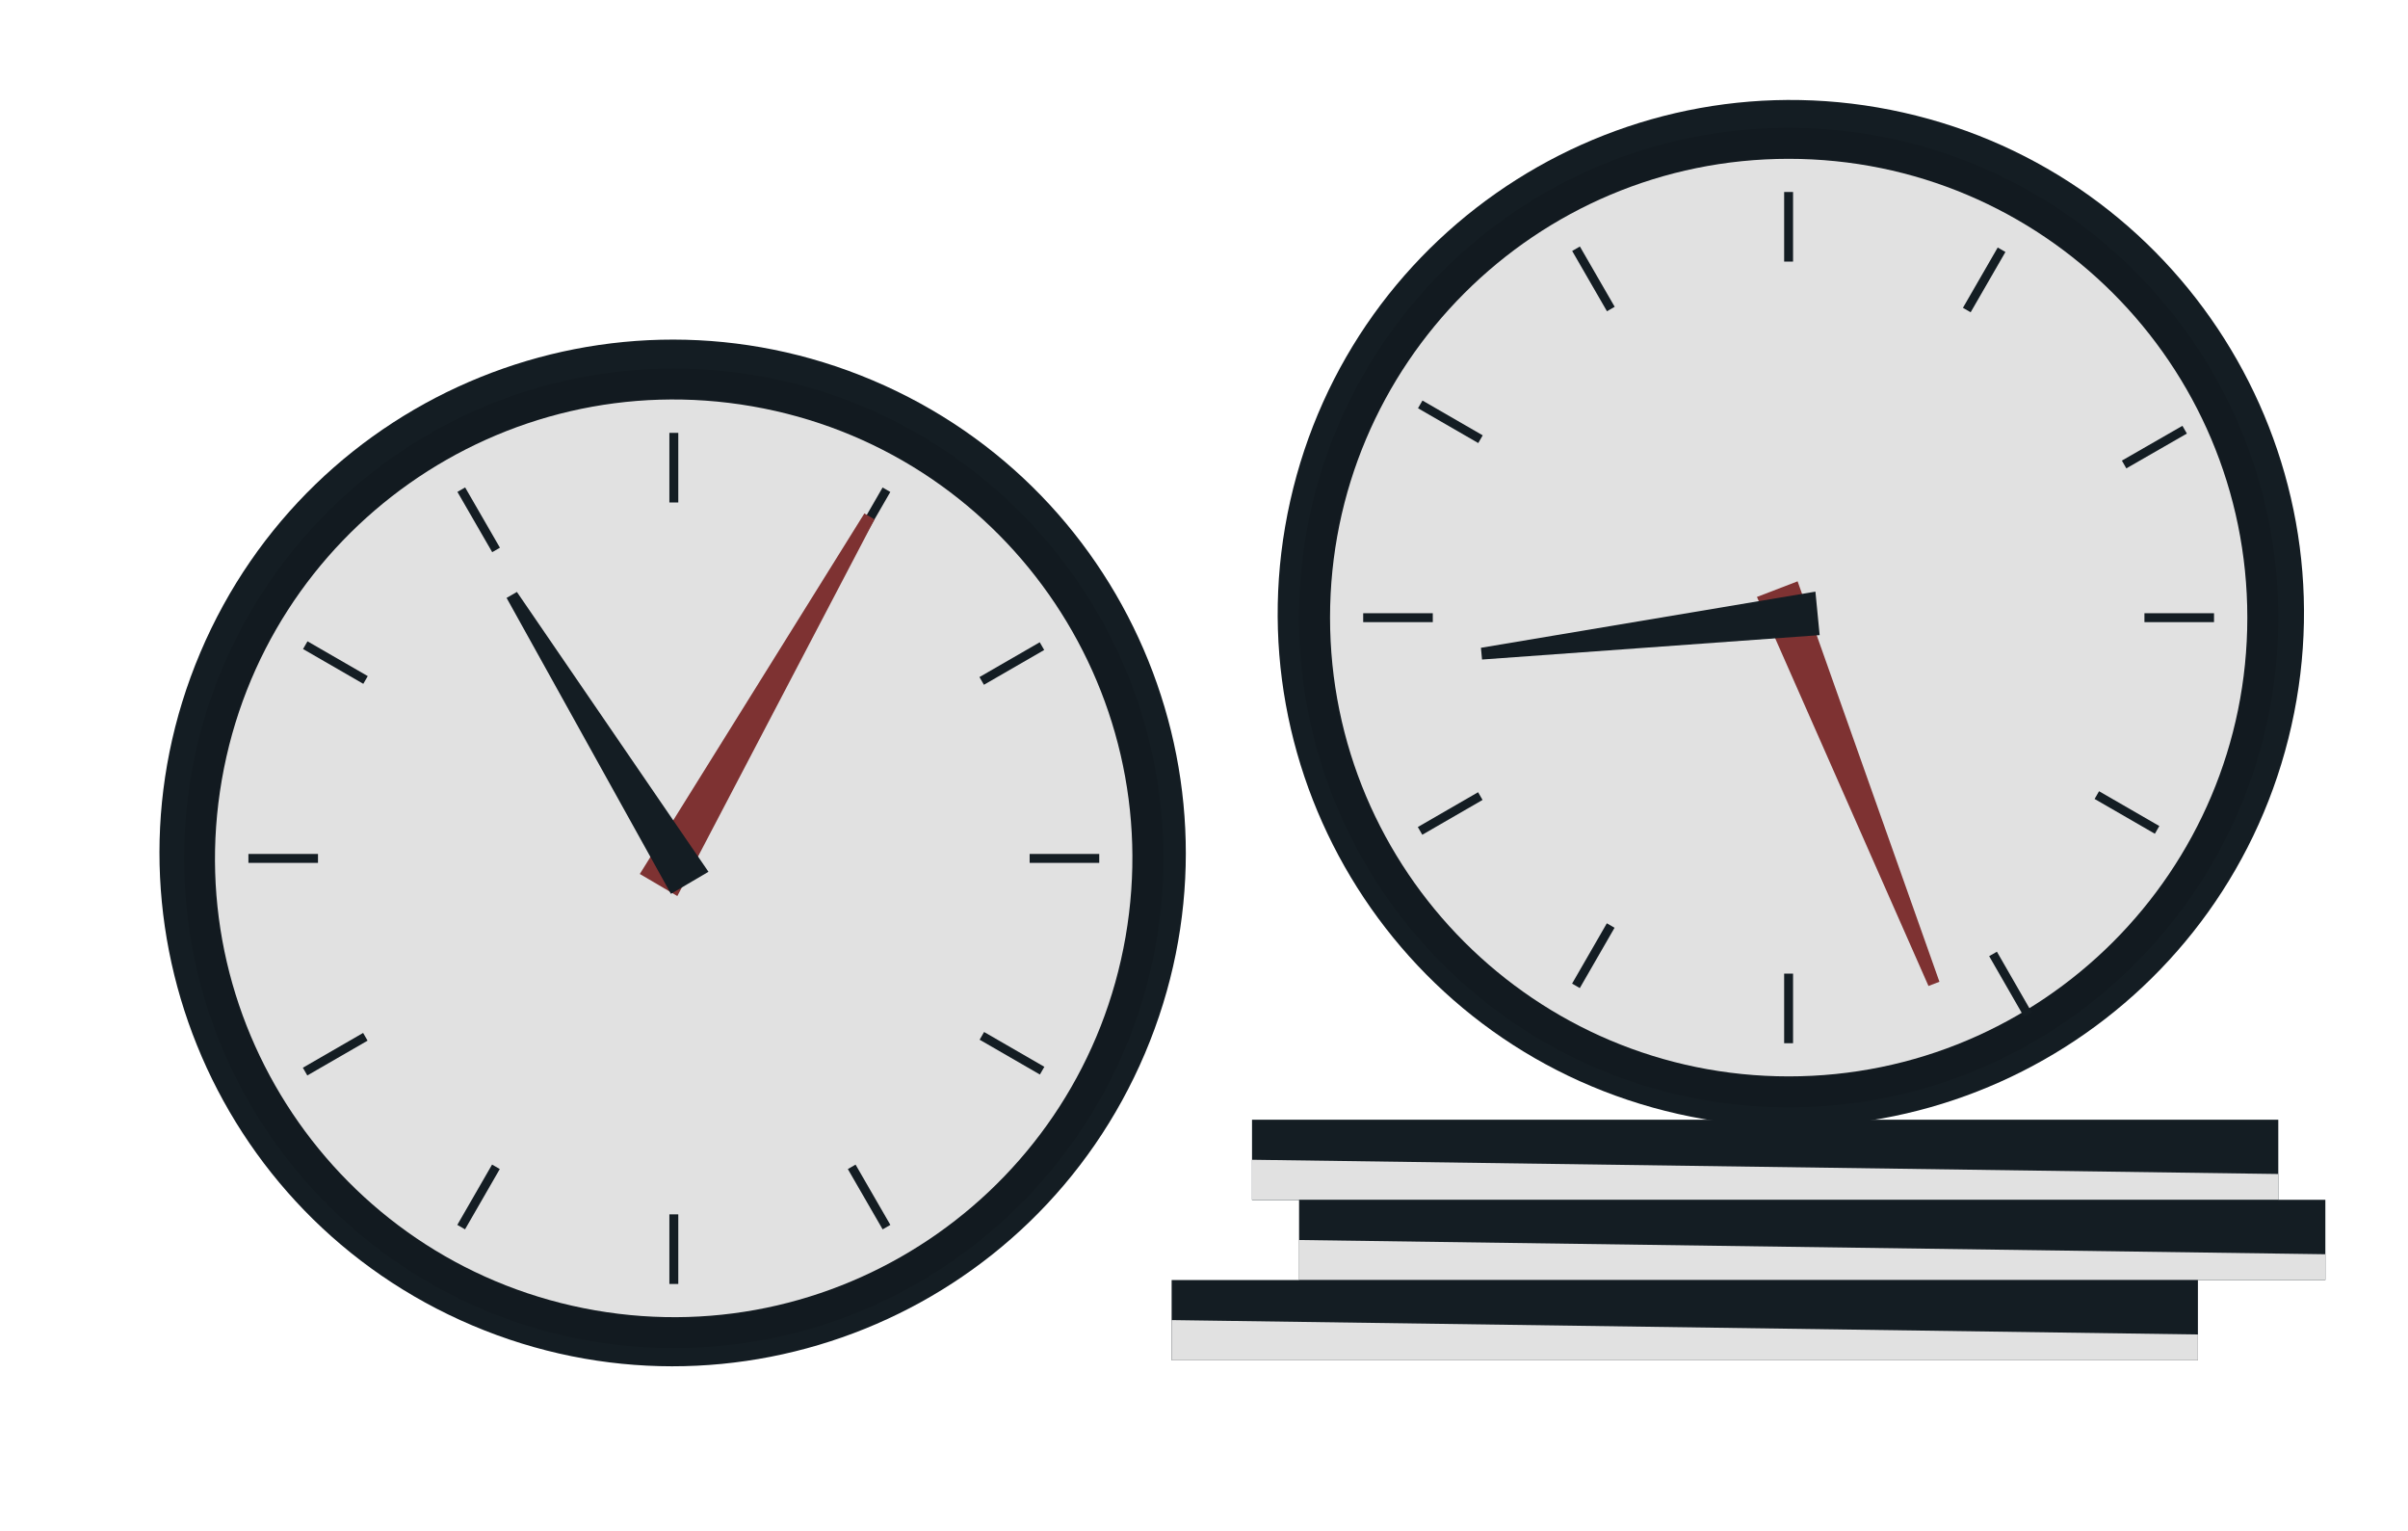 <svg width="321" height="204" viewBox="0 0 321 204" fill="none" xmlns="http://www.w3.org/2000/svg">
<path d="M152.633 140.369C167.38 105.594 151.144 65.448 116.369 50.701C81.594 35.955 41.448 52.191 26.701 86.966C11.955 121.741 28.191 161.886 62.966 176.633C97.741 191.38 137.887 175.144 152.633 140.369Z" fill="#141D23"/>
<path opacity="0.1" d="M89.814 179.653C125.86 179.653 155.081 150.432 155.081 114.386C155.081 78.34 125.86 49.119 89.814 49.119C53.769 49.119 24.547 78.34 24.547 114.386C24.547 150.432 53.769 179.653 89.814 179.653Z" fill="black"/>
<path d="M150.045 124.844C155.822 91.575 133.535 59.923 100.266 54.147C66.998 48.37 35.345 70.657 29.569 103.926C23.792 137.194 46.079 168.847 79.348 174.623C112.617 180.399 144.269 158.112 150.045 124.844Z" fill="#E1E1E1"/>
<path d="M90.419 57.686H89.231V66.963H90.419V57.686Z" fill="#141D23"/>
<path d="M62.005 64.957L60.976 65.551L65.614 73.584L66.643 72.99L62.005 64.957Z" fill="#141D23"/>
<path d="M40.991 85.463L40.397 86.492L48.43 91.13L49.024 90.101L40.991 85.463Z" fill="#141D23"/>
<path d="M42.391 113.802H33.115V114.99H42.391V113.802Z" fill="#141D23"/>
<path d="M48.405 137.653L40.372 142.291L40.966 143.32L48.999 138.682L48.405 137.653Z" fill="#141D23"/>
<path d="M65.595 155.197L60.962 163.234L61.992 163.827L66.624 155.791L65.595 155.197Z" fill="#141D23"/>
<path d="M90.419 161.83H89.231V171.106H90.419V161.83Z" fill="#141D23"/>
<path d="M114.052 155.202L113.023 155.797L117.661 163.83L118.69 163.236L114.052 155.202Z" fill="#141D23"/>
<path d="M131.185 137.528L130.591 138.557L138.624 143.196L139.219 142.167L131.185 137.528Z" fill="#141D23"/>
<path d="M146.535 113.802H137.258V114.99H146.535V113.802Z" fill="#141D23"/>
<path d="M138.603 85.591L130.568 90.228L131.162 91.257L139.197 86.62L138.603 85.591Z" fill="#141D23"/>
<path d="M117.655 64.966L113.021 73.002L114.05 73.596L118.684 65.56L117.655 64.966Z" fill="#141D23"/>
<path d="M116.58 69.214L90.294 119.41L85.291 116.47L115.225 68.422L116.58 69.214Z" fill="#7E3232"/>
<path d="M68.906 78.886L94.442 116.178L89.439 119.118L67.531 79.678L68.906 78.886Z" fill="#141D23"/>
<path d="M91.795 114.386C91.816 114.802 91.711 115.215 91.495 115.571C91.279 115.927 90.961 116.21 90.583 116.384C90.204 116.558 89.782 116.615 89.371 116.546C88.96 116.478 88.579 116.288 88.277 116.001C87.975 115.714 87.766 115.343 87.677 114.937C87.587 114.53 87.622 114.105 87.776 113.718C87.931 113.331 88.197 112.999 88.542 112.765C88.887 112.531 89.293 112.406 89.71 112.405C89.979 112.391 90.248 112.432 90.5 112.525C90.752 112.618 90.983 112.762 91.178 112.947C91.373 113.133 91.529 113.356 91.635 113.603C91.741 113.85 91.795 114.117 91.795 114.386Z" fill="#141D23"/>
<path d="M305.458 96.731C313.742 59.877 290.583 23.286 253.73 15.001C216.878 6.716 180.286 29.875 172.001 66.728C163.716 103.581 186.875 140.173 223.728 148.458C260.581 156.742 297.173 133.583 305.458 96.731Z" fill="#141D23"/>
<path opacity="0.1" d="M238.442 147.572C274.488 147.572 303.708 118.351 303.708 82.305C303.708 46.259 274.488 17.038 238.442 17.038C202.396 17.038 173.175 46.259 173.175 82.305C173.175 118.351 202.396 147.572 238.442 147.572Z" fill="black"/>
<path d="M238.442 143.444C272.208 143.444 299.581 116.071 299.581 82.305C299.581 48.538 272.208 21.165 238.442 21.165C204.675 21.165 177.302 48.538 177.302 82.305C177.302 116.071 204.675 143.444 238.442 143.444Z" fill="#E1E1E1"/>
<path d="M239.025 25.585H237.837V34.861H239.025V25.585Z" fill="#141D23"/>
<path d="M210.609 32.851L209.58 33.445L214.218 41.479L215.247 40.885L210.609 32.851Z" fill="#141D23"/>
<path d="M189.622 53.377L189.028 54.406L197.061 59.044L197.655 58.015L189.622 53.377Z" fill="#141D23"/>
<path d="M190.998 81.721H181.721V82.909H190.998V81.721Z" fill="#141D23"/>
<path d="M197.038 105.575L189.005 110.214L189.599 111.243L197.632 106.604L197.038 105.575Z" fill="#141D23"/>
<path d="M214.201 123.044L209.568 131.081L210.598 131.674L215.23 123.638L214.201 123.044Z" fill="#141D23"/>
<path d="M239.025 129.749H237.837V139.025H239.025V129.749Z" fill="#141D23"/>
<path d="M266.2 126.828L265.167 127.422L269.805 135.492L270.838 134.898L266.2 126.828Z" fill="#141D23"/>
<path d="M279.816 105.442L279.222 106.471L287.256 111.109L287.85 110.08L279.816 105.442Z" fill="#141D23"/>
<path d="M295.141 81.721H285.865V82.909H295.141V81.721Z" fill="#141D23"/>
<path d="M290.93 56.745L282.859 61.383L283.453 62.417L291.524 57.779L290.93 56.745Z" fill="#141D23"/>
<path d="M266.306 32.986L261.67 41.021L262.7 41.615L267.335 33.58L266.306 32.986Z" fill="#141D23"/>
<path d="M257.077 131.396L234.21 79.553L239.63 77.469L258.537 130.833L257.077 131.396Z" fill="#7E3232"/>
<path d="M197.418 86.328L242.006 78.844L242.569 84.639L197.564 87.891L197.418 86.328Z" fill="#141D23"/>
<path d="M240.422 82.305C240.422 82.565 240.371 82.822 240.271 83.063C240.172 83.303 240.026 83.521 239.842 83.705C239.658 83.889 239.44 84.035 239.2 84.134C238.959 84.234 238.702 84.285 238.442 84.285C238.182 84.285 237.924 84.234 237.684 84.134C237.444 84.035 237.225 83.889 237.041 83.705C236.858 83.521 236.712 83.303 236.612 83.063C236.513 82.822 236.461 82.565 236.461 82.305C236.461 82.045 236.513 81.787 236.612 81.547C236.712 81.307 236.858 81.088 237.041 80.904C237.225 80.721 237.444 80.575 237.684 80.475C237.924 80.376 238.182 80.325 238.442 80.325C238.702 80.325 238.959 80.376 239.2 80.475C239.44 80.575 239.658 80.721 239.842 80.904C240.026 81.088 240.172 81.307 240.271 81.547C240.371 81.787 240.422 82.045 240.422 82.305Z" fill="#141D23"/>
<path d="M303.709 149.219H166.901V159.912H303.709V149.219Z" fill="#141D23"/>
<path d="M303.709 159.891H166.901V154.555L303.709 156.452V159.891Z" fill="#E1E1E1"/>
<path d="M309.983 159.891H173.175V170.585H309.983V159.891Z" fill="#141D23"/>
<path d="M309.962 170.585H173.154V165.249L309.962 167.145V170.585Z" fill="#E1E1E1"/>
<path d="M292.994 170.585H156.186V181.279H292.994V170.585Z" fill="#141D23"/>
<path d="M292.994 181.279H156.186V175.921L292.994 177.839V181.279Z" fill="#E1E1E1"/>
</svg>
